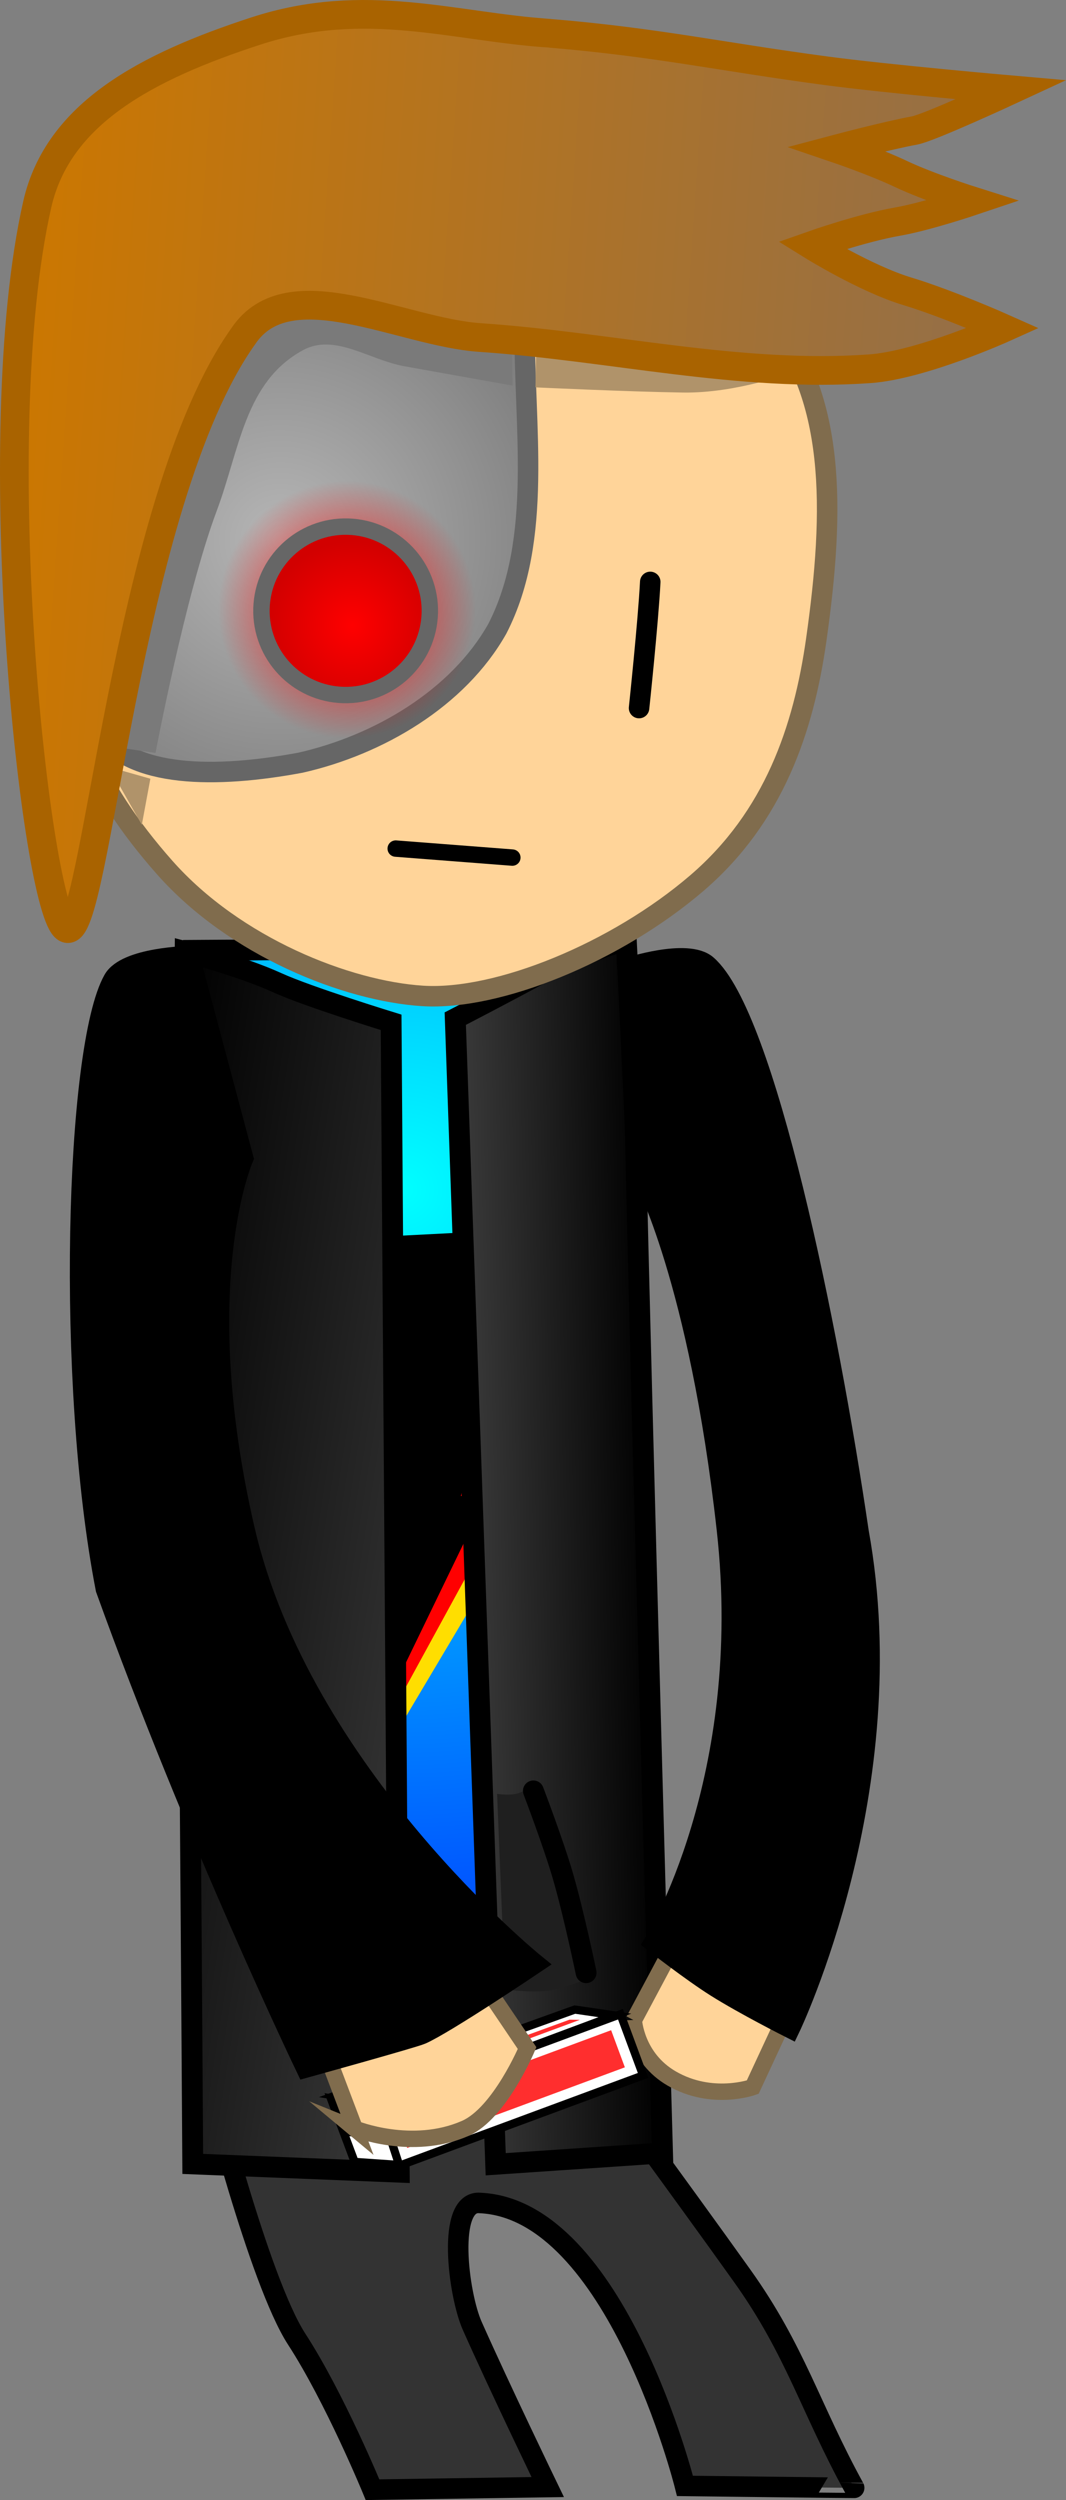 <svg xmlns="http://www.w3.org/2000/svg" xmlns:xlink="http://www.w3.org/1999/xlink" width="130.043" height="304.882" version="1.1" viewBox="0 0 130.043 304.882"><rect x="0" y="0" width="130.043" height="304.882" fill="#808080" stroke="none"/><defs><radialGradient id="color-1" cx="231.799" cy="146.833" r="97.283" gradientUnits="userSpaceOnUse"><stop offset="0" stop-color="#0ff"/><stop offset="1" stop-color="#003fff"/></radialGradient><linearGradient id="color-2" x1="239.464" x2="262.055" y1="191.1" y2="190.661" gradientUnits="userSpaceOnUse"><stop offset="0" stop-color="#3b3b3b"/><stop offset="1" stop-color="#000"/></linearGradient><linearGradient id="color-3" x1="194.007" x2="242.16" y1="189.884" y2="197.391" gradientUnits="userSpaceOnUse"><stop offset="0" stop-color="#000"/><stop offset="1" stop-color="#3b3b3b"/></linearGradient><radialGradient id="color-4" cx="216.873" cy="67.562" r="51.995" gradientUnits="userSpaceOnUse"><stop offset="0" stop-color="#b6b6b6"/><stop offset="1" stop-color="#666"/></radialGradient><radialGradient id="color-5" cx="224.993" cy="76.086" r="15.718" gradientUnits="userSpaceOnUse"><stop offset="0" stop-color="red"/><stop offset="1" stop-color="red" stop-opacity="0"/></radialGradient><radialGradient id="color-6" cx="225.657" cy="77.998" r="10.271" gradientUnits="userSpaceOnUse"><stop offset="0" stop-color="red"/><stop offset="1" stop-color="#d20000"/></radialGradient><linearGradient id="color-7" x1="186.654" x2="306.07" y1="1.464" y2="9.67" gradientUnits="userSpaceOnUse"><stop offset="0" stop-color="#c70"/><stop offset="1" stop-color="#946f48"/></linearGradient></defs><g><g fill-rule="nonzero" stroke-dashoffset="0" stroke-linejoin="miter" stroke-miterlimit="10" data-paper-data="{&quot;isPaintingLayer&quot;:true}" transform="translate(-182.661,-1.74)" style="mix-blend-mode:normal"><path fill="#333" stroke="#000" stroke-linecap="butt" stroke-width="2.5" d="M253.496,252.168c0,0 12.016,16.332 19.706,27.106c6.505,9.113 8.271,16.042 13.661,25.856c0.009,0.016 -20.641,-0.235 -20.641,-0.235c0,0 -8.404,-33.73 -24.984,-34.504c-4.149,-0.404 -2.668,11.162 -0.974,14.972c3.427,7.707 9.215,19.673 9.215,19.673l-21.372,0.322c0,0 -4.6,-11.195 -9.252,-18.36c-4.62,-7.117 -10.756,-31.488 -10.756,-31.488z" data-paper-data="{&quot;origPos&quot;:null,&quot;index&quot;:null}"/><path id="ID0.9171315478160977" fill="url(#color-1)" stroke="#000" stroke-linecap="butt" stroke-width="2.543" d="M206.279,117.634l51.148,-0.351l2.107,137.337l-50.318,0.335z" data-paper-data="{&quot;origPos&quot;:null,&quot;index&quot;:null,&quot;origRot&quot;:0}"/><g stroke="#000" stroke-linecap="butt" stroke-width="0" data-paper-data="{&quot;origPos&quot;:null,&quot;index&quot;:null,&quot;origRot&quot;:0}"><path fill="#ffde00" d="M233.811,192.766l-4.55,0.162l6.189,-20.719l-5.09,0.638l4.706,-17.111l16.245,-0.831l-5.473,13l3.481,-0.259l-6.263,19.794l3.046,0.218l-18.515,31.144z" data-paper-data="{&quot;index&quot;:null,&quot;origPos&quot;:null}"/><path fill="red" d="M232.378,189.699l-4.55,0.162l6.189,-20.719l-5.09,0.638l4.707,-17.111l16.245,-0.831l-5.473,13l3.481,-0.259l-6.263,19.794l3.046,0.218l-17.136,31.375z" data-paper-data="{&quot;index&quot;:null,&quot;origPos&quot;:null}"/><path fill="#000" d="M229.625,189.495l-4.55,0.162l6.189,-20.719l-5.09,0.638l4.707,-17.111l16.245,-0.831l-5.473,13l3.481,-0.259l-6.263,19.794l3.046,0.218l-14.419,29.775z" data-paper-data="{&quot;index&quot;:null,&quot;origPos&quot;:null}"/></g><path id="ID0.5423141438513994" fill="url(#color-2)" stroke="#000" stroke-linecap="round" stroke-width="2.543" d="M238.2,125.963c0,0 6.349,-3.278 10.41,-5.509c4.067,-2.234 10.454,-4.065 10.454,-4.065c0,0 1.05,20.98 1.106,23.587c0.636,29.816 3.314,124.315 3.314,124.315l-20.352,1.378z" data-paper-data="{&quot;origPos&quot;:null,&quot;index&quot;:null,&quot;origRot&quot;:0}"/><path id="ID0.5423141438513994" fill="url(#color-3)" stroke="#000" stroke-linecap="round" stroke-width="2.543" d="M231.366,266.635l-25.191,-1.008c0,0 -0.578,-94.095 -1.1,-123.913c-0.046,-2.607 0.171,-23.924 0.171,-23.924c0,0 6.842,1.786 11.238,3.793c3.731,1.703 13.89,4.831 13.89,4.831z" data-paper-data="{&quot;origPos&quot;:null,&quot;index&quot;:null,&quot;origRot&quot;:0}"/><path id="ID0.7719937418587506" fill="#ffd499" stroke="#806c4d" stroke-linecap="butt" stroke-width="2.5" d="M241.118,22.819c14.056,0.964 26.406,7.46 35.004,17.177c8.598,9.718 8.363,23.924 6.117,39.756c-1.547,10.909 -5.175,21.622 -14.56,29.677c-9.849,8.453 -24.287,14.35 -33.476,13.762c-9.189,-0.588 -22.852,-5.937 -31.45,-15.654c-8.598,-9.718 -13.634,-20.173 -12.68,-34.019c0.954,-13.845 4.164,-30.006 14.014,-38.46c9.849,-8.453 22.974,-13.203 37.03,-12.239z" data-paper-data="{&quot;origPos&quot;:null,&quot;origRot&quot;:0}"/><path id="ID0.479907026514411" fill="url(#color-4)" stroke="#666" stroke-linecap="round" stroke-width="2.5" d="M244.085,25.766c5.272,0.555 2.668,10.404 2.598,15.705c-0.16,12.005 2.301,25.967 -3.356,36.95c-4.795,8.511 -14.535,14.189 -24.003,16.328c-10.236,1.912 -20.773,1.906 -24.545,-3.867c-5.952,-17.102 -0.121,-40.899 11.775,-54.961c10.377,-11.443 22.2,-11.763 37.53,-10.155z" data-paper-data="{&quot;origPos&quot;:null,&quot;origRot&quot;:0}"/><path id="ID0.21129454905167222" fill="none" stroke="#000" stroke-linecap="round" stroke-width="2.5" d="M261.986,72.704c-0.249,4.87 -1.365,15.385 -1.365,15.385" data-paper-data="{&quot;origPos&quot;:null,&quot;origRot&quot;:0}"/><path fill="none" stroke="#000" stroke-linecap="round" stroke-width="2" d="M245.163,106.322l-14.229,-1.098" data-paper-data="{&quot;origPos&quot;:null,&quot;index&quot;:null,&quot;origRot&quot;:0}"/><path fill="url(#color-5)" stroke="none" stroke-linecap="butt" stroke-width="0" d="M209.321,74.876c0.668,-8.655 8.226,-15.13 16.881,-14.462c8.655,0.668 15.13,8.226 14.462,16.881c-0.668,8.655 -8.226,15.13 -16.881,14.462c-8.655,-0.668 -15.13,-8.226 -14.462,-16.881z" data-paper-data="{&quot;origPos&quot;:null,&quot;origRot&quot;:0}"/><path fill="url(#color-6)" stroke="#666" stroke-linecap="butt" stroke-width="2" d="M214.585,75.439c0.436,-5.656 5.375,-9.887 11.031,-9.451c5.656,0.436 9.887,5.375 9.451,11.031c-0.436,5.656 -5.375,9.887 -11.031,9.451c-5.656,-0.436 -9.887,-5.375 -9.451,-11.031z" data-paper-data="{&quot;origPos&quot;:null,&quot;origRot&quot;:0}"/><path fill="#7a7a7a" stroke="none" stroke-linecap="butt" stroke-width="0" d="M193.51,92.368c0,0 4.919,-20.945 9.876,-34.478c3.278,-8.949 11.192,-22.716 11.192,-22.716l30.514,9.057l0.117,4.534c0,0 -8.521,-1.512 -13.218,-2.361c-4.341,-0.785 -8.513,-4.066 -12.384,-1.952c-7.09,3.87 -7.686,12.049 -10.517,19.614c-3.825,10.221 -7.456,29.493 -7.456,29.493z" data-paper-data="{&quot;origRot&quot;:0,&quot;origPos&quot;:null}"/><path fill="#b0936a" stroke="none" stroke-linecap="butt" stroke-width="0" d="M247.983,48.966l0.087,-4.364l31.21,2.539c0,0 -6.69,2.57 -13.302,2.47c-6.661,-0.101 -17.746,-0.62 -17.746,-0.62z" data-paper-data="{&quot;origPos&quot;:null,&quot;origRot&quot;:0}"/><path fill="#b0936a" stroke="none" stroke-linecap="butt" stroke-width="0" d="M195.947,95.268l5.057,1.437l-1.041,5.619z" data-paper-data="{&quot;origPos&quot;:null,&quot;origRot&quot;:0}"/><path id="ID0.5302143599838018" fill="url(#color-7)" stroke="#a96300" stroke-linecap="round" stroke-width="3.5" d="M249.765,5.8c13.192,1.121 20.522,2.813 33.645,4.567c7.599,1.016 22.607,2.326 22.607,2.326c0,0 -9.962,4.622 -11.784,4.958c-3.38,0.623 -9.445,2.235 -9.445,2.235c0,0 4.568,1.552 7.757,3.061c3.429,1.623 8.761,3.306 8.761,3.306c0,0 -5.642,1.901 -9.162,2.514c-4.398,0.766 -10.426,2.893 -10.426,2.893c0,0 6.53,4.058 11.606,5.599c5.104,1.549 11.723,4.5 11.723,4.5c0,0 -9.988,4.502 -16.27,4.95c-15.846,1.131 -31.707,-2.736 -47.553,-3.807c-9.661,-0.654 -23.339,-8.417 -28.868,-0.186c-14.464,20.292 -18.005,74.279 -21.62,72.214c-3.615,-2.065 -10.039,-59.521 -3.533,-88.253c2.516,-11.104 13.344,-16.813 26.675,-21.155c13.332,-4.342 24.141,-0.494 35.887,0.278z" data-paper-data="{&quot;origPos&quot;:null,&quot;origRot&quot;:0}"/><path fill="#1f1f1f" stroke="#000" stroke-linecap="butt" stroke-width="0" d="M249.553,244.498c-2.052,0.283 -5.28,-0.147 -5.28,-0.147l-0.969,-23.851c0,0 1.434,0.219 2.343,-0.013c1.067,-0.272 2.718,-1.28 2.718,-1.28l6.241,23.717c0,0 -3.073,1.3 -5.055,1.574z" data-paper-data="{&quot;origPos&quot;:null,&quot;index&quot;:null,&quot;origRot&quot;:0}"/><path fill="none" stroke="#000" stroke-linecap="round" stroke-width="2.543" d="M247.73,220.139c0,0 2.451,6.415 3.609,10.407c1.352,4.661 2.822,11.765 2.822,11.765" data-paper-data="{&quot;origPos&quot;:null,&quot;origRot&quot;:0,&quot;index&quot;:null}"/><path fill="#1f1f1f" stroke="#000" stroke-linecap="butt" stroke-width="0" d="M219.161,244.092l5.032,-24.003c0,0 1.701,0.923 2.78,1.141c0.919,0.186 2.341,-0.106 2.341,-0.106l0.241,23.869c0,0 -3.202,0.593 -5.265,0.414c-1.993,-0.173 -5.128,-1.316 -5.128,-1.316z" data-paper-data="{&quot;origPos&quot;:null,&quot;origRot&quot;:0}"/><path fill="none" stroke="#000" stroke-linecap="round" stroke-width="2.543" d="M218.66,243.189c0,0 1.466,-7.403 2.58,-12.127c0.954,-4.045 2.719,-10.342 2.719,-10.342" data-paper-data="{&quot;origPos&quot;:null,&quot;origRot&quot;:0}"/><path fill="#ffd499" stroke="#806c4d" stroke-linecap="butt" stroke-width="2" d="M259.984,248.109l7.717,-14.473l13.517,8.15l-6.733,14.481c0,0 -4.958,1.784 -9.863,-1.044c-4.385,-2.528 -4.638,-7.115 -4.638,-7.115z" data-paper-data="{&quot;origRot&quot;:0,&quot;origPos&quot;:null,&quot;index&quot;:null}"/><path id="ID0.5423141438513994" fill="#000" stroke="#000" stroke-linecap="round" stroke-width="2.543" d="M259.231,119.81c0,0 7.284,-2.407 9.643,-0.344c7.076,6.191 14.776,43.748 18.499,69.079c5.666,31.257 -8.344,60.451 -8.344,60.451c0,0 -5.497,-2.771 -8.994,-4.971c-2.948,-1.854 -7.519,-5.418 -7.519,-5.418c0,0 12.246,-19.838 8.846,-50.359c-3.4,-30.521 -10.178,-43.042 -10.178,-43.042z" data-paper-data="{&quot;origPos&quot;:null,&quot;index&quot;:null,&quot;origRot&quot;:0}"/><g stroke="#000" data-paper-data="{&quot;origPos&quot;:null,&quot;origRot&quot;:0}"><path fill="#fff" stroke-linecap="butt" stroke-width="1" d="M231.325,265.866l-2.764,-7.463l29.79,-11.033l2.764,7.463z" data-paper-data="{&quot;origPos&quot;:null}"/><path fill="#fff" stroke-linecap="butt" stroke-width="1" d="M225.928,265.381l-2.903,-7.744l6.01,1.015l2.317,7.1z" data-paper-data="{&quot;origPos&quot;:null}"/><path fill="#fff" stroke-linecap="butt" stroke-width="1" d="M229.071,258.185l-5.511,-0.886l29.224,-10.494l4.889,0.712z" data-paper-data="{&quot;origPos&quot;:null}"/><path fill="#ff2e2e" stroke-linecap="butt" stroke-width="0" d="M232.341,263.681l-1.676,-4.527l26.548,-9.832l1.676,4.527z" data-paper-data="{&quot;origPos&quot;:null}"/><path fill="#ff2e2e" stroke-linecap="butt" stroke-width="0" d="M228.936,257.117l-0.816,-0.324l24.024,-8.758l1.26,0.02z" data-paper-data="{&quot;origPos&quot;:null}"/><path fill="none" stroke-linecap="round" stroke-width=".5" d="M229.679,262.252l-4.549,-0.263" data-paper-data="{&quot;origPos&quot;:null}"/></g><path fill="#ffd499" stroke="#806c4d" stroke-linecap="butt" stroke-width="2" d="M225.947,261.327l-8.828,-23.308l16.387,-6.431l13.457,19.918c0,0 -3.342,7.954 -7.555,9.794c-6.515,2.846 -13.462,0.026 -13.462,0.026z" data-paper-data="{&quot;origRot&quot;:0,&quot;origPos&quot;:null,&quot;index&quot;:null}"/><path id="ID0.5423141438513994" fill="#000" stroke="#000" stroke-linecap="round" stroke-width="2.543" d="M212.304,142.975c0,0 -6.75,15.338 0.157,45.262c6.906,29.923 35.357,52.964 35.357,52.964c0,0 -10.839,7.295 -13.758,8.58c-0.972,0.428 -14.07,4.055 -14.07,4.055c0,0 -13.477,-28.043 -24.39,-58.329c-4.881,-25.133 -3.704,-66.084 0.921,-74.27c1.541,-2.729 9.212,-2.871 9.212,-2.871z" data-paper-data="{&quot;origPos&quot;:null,&quot;index&quot;:null,&quot;origRot&quot;:0}"/></g></g></svg>